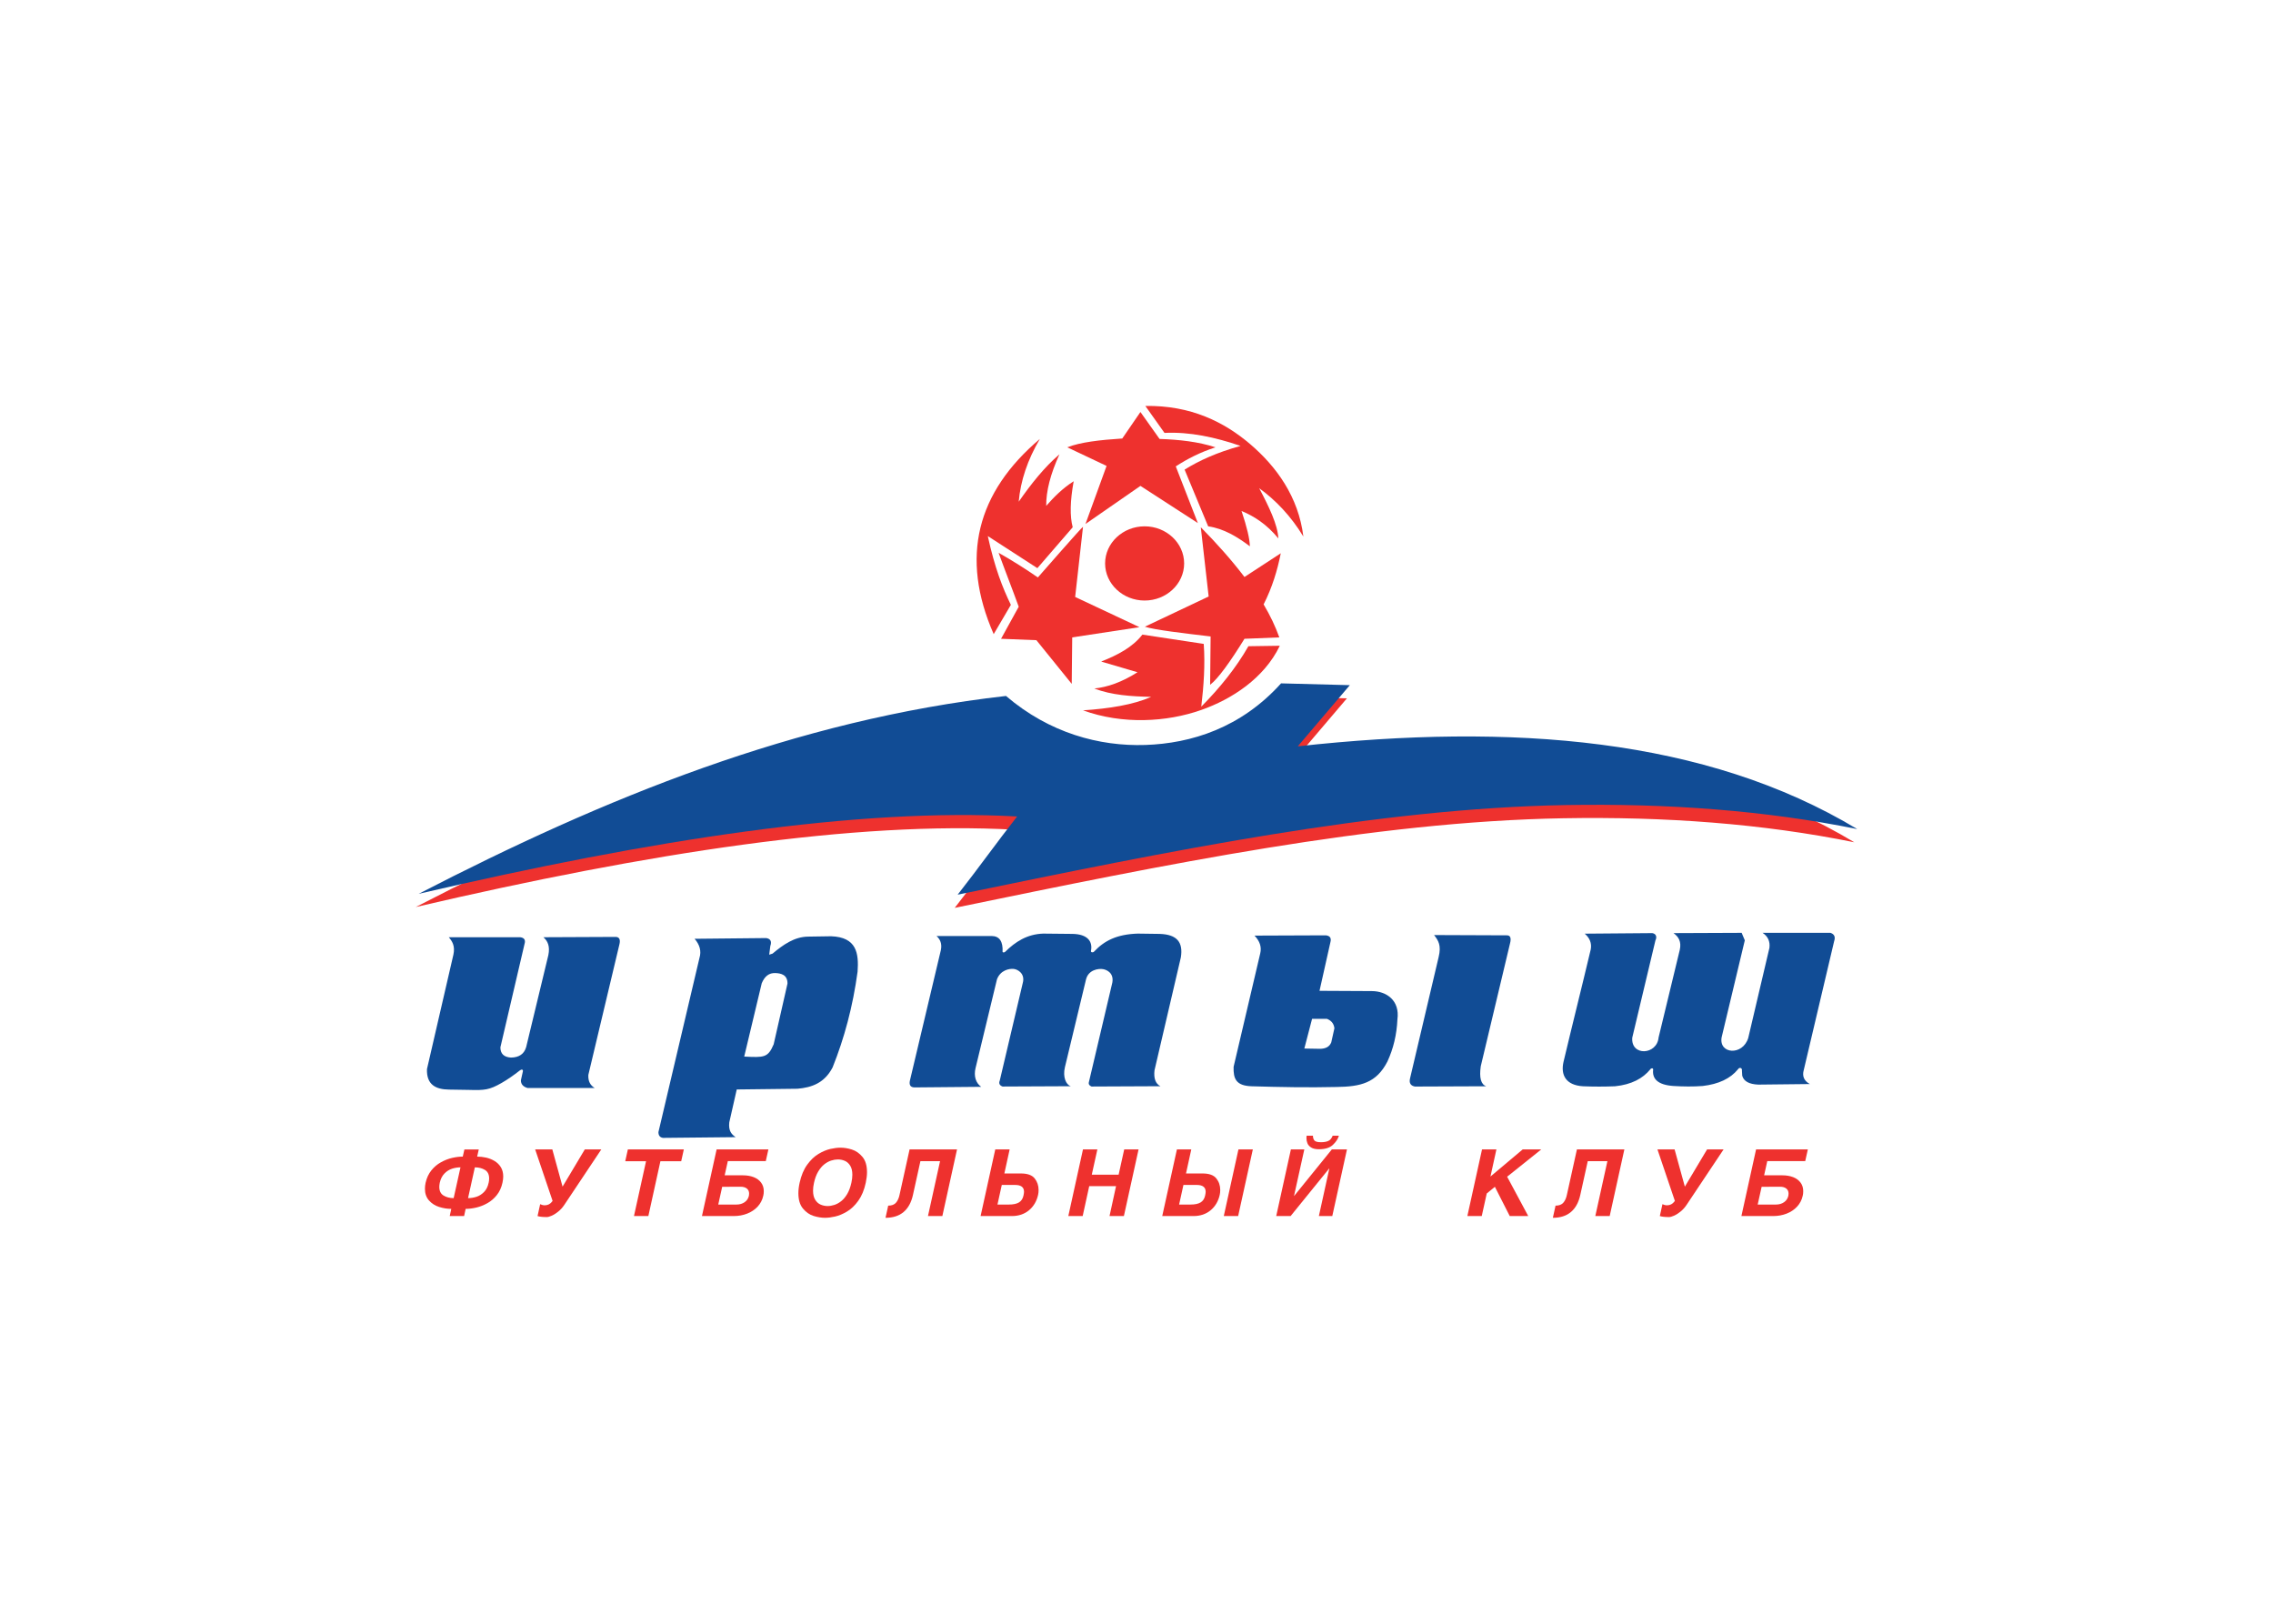 <svg clip-rule="evenodd" fill-rule="evenodd" stroke-linejoin="round" stroke-miterlimit="2" viewBox="0 0 560 400" xmlns="http://www.w3.org/2000/svg"><g fill-rule="nonzero"><path d="m0 0c1.277-11.26 2.554-22.518 3.831-33.776-10.374-4.912-20.747-9.822-31.125-14.737 4.876-1.584 18.742-3.172 32.084-4.759-.081-7.859-.16-15.717-.239-23.578 3.887 2.985 9.676 10.996 16.758 22.445 5.668.226 11.333.451 16.999.679-1.913 5.366-4.467 10.731-7.662 16.095 4.232 8.314 6.705 16.626 8.379 24.938-5.904-3.853-11.808-7.708-17.716-11.563-6.421 8.409-13.605 16.454-21.309 24.256" fill="#ee312e" transform="matrix(.505 0 0 -.505 295.841 129.886)"/><path d="m0 0c1.277 11.41 2.553 22.821 3.83 34.229-.24.228-22.027-24.708-22.027-24.708-5.586 3.855-12.29 8.162-19.154 12.015 3.112-8.613 6.705-17.682 9.816-26.296-2.872-5.216-5.745-10.427-8.619-15.642 5.747-.227 11.492-.453 17.238-.681 5.746-7.104 11.493-14.206 17.239-21.31.08 7.558.16 15.113.24 22.67 10.933 1.663 21.867 3.325 32.8 4.988-10.454 4.912-20.909 9.824-31.363 14.735" fill="#ee312e" transform="matrix(.505 0 0 -.505 264.889 147.058)"/><path d="m0 0c8.061-5.213 16.123-10.428 24.181-15.644 5.747 6.651 11.493 13.3 17.24 19.951-1.437 5.365-1.277 12.845.478 22.444-5.669-3.627-9.658-7.783-13.409-12.016-.075 7.177 2.077 15.566 6.467 25.163-7.363-6.309-13.788-14.395-19.874-23.122.88 10.201 4.311 20.402 10.295 30.604-30.753-26.086-38.992-57.642-22.504-95.213 2.794 4.759 5.586 9.521 8.379 14.281-4.009 8.235-7.881 18.057-11.253 33.552" fill="#ee312e" transform="matrix(.505 0 0 -.505 243.366 132.061)"/><path d="m0 0c1.177 10.203 1.939 20.405 1.195 30.606-9.975 1.511-19.95 3.023-29.924 4.534-4.808-6.181-12.108-9.993-20.114-13.149 5.908-1.736 11.813-3.474 17.719-5.213-7.698-4.892-14.645-7.273-21.07-7.934 8.457-3.255 18.036-3.857 27.775-4.08-8.937-3.894-20.509-5.705-33.282-6.574 19.298-6.996 40.855-5.759 57.709.192 14.867 5.247 30.624 15.403 38.302 31.317-5.112-.075-10.215-.15-15.327-.227-5.965-10.466-13.826-20.211-22.983-29.472" fill="#ee312e" transform="matrix(.505 0 0 -.505 295.962 174.077)"/><path d="m0 0c0-9.967 8.663-18.098 19.282-18.098 10.617 0 19.279 8.131 19.279 18.098 0 9.969-8.662 18.102-19.279 18.102-10.619 0-19.282-8.133-19.282-18.102" fill="#ee312e" transform="matrix(.505 0 0 -.505 272.265 138.799)"/><path d="m0 0c8.94 6.197 17.876 12.392 26.815 18.587 9.337-6.044 18.678-12.089 28.014-18.133-3.591 9.216-7.186 18.437-10.772 27.655 5.623 3.629 11.846 6.879 19.389 9.294-8.379 2.722-17.637 3.78-27.294 4.083-3.111 4.381-6.224 8.763-9.337 13.146-2.951-4.306-5.903-8.614-8.86-12.921-10.751-.695-20.53-1.791-26.814-4.308 6.385-3.021 12.77-6.045 19.156-9.068-3.434-9.444-6.866-18.891-10.297-28.335" fill="#ee312e" transform="matrix(.505 0 0 -.505 267.427 129.084)"/><path d="m0 0c-11.516-3.17-20.251-7.177-27.294-11.561 3.831-9.22 7.661-18.439 11.492-27.658 7.545-1.092 14.086-5.024 20.353-9.747-.079 3.627-1.436 9.371-4.071 17.23 6.262-2.605 12.33-6.537 17.957-13.377-.308 6.645-4.543 15.414-9.34 24.484 8.082-5.876 15.383-13.47 21.552-23.577-2.395 19.425-13.208 34.178-25.859 44.999-12.65 10.823-29.052 19.076-51.236 18.702 3.114-4.384 6.225-8.766 9.336-13.147 12.37.604 24.74-2.113 37.11-6.348" fill="#ee312e" transform="matrix(.505 0 0 -.505 305.635 109.851)"/><path d="m0 0c-11.595.049-23.747.093-35.345.138 2.131-2.714 3.595-5.083 2.237-10.693-4.657-19.76-9.315-39.519-13.973-59.283-.51-2.212.278-3.521 2.377-3.928 11.596.045 23.188.09 34.786.137-2.56.902-3.443 4.153-2.653 9.745 4.752 19.942 9.497 39.886 14.251 59.827.744 2.8.187 4.15-1.68 4.057" fill="#114c95" transform="matrix(.505 0 0 -.505 371.163 230.414)"/><path d="m0 0c-2.791-6.582-4.67-6.464-14.375-5.994 2.85 11.927 5.701 23.857 8.551 35.782 1.438 3.398 3.533 5.109 6.746 4.957 2.512-.118 5.865-.735 5.81-5.134-2.246-9.871-4.488-19.74-6.732-29.611m28.019 52.7c-3.761-.058-7.52-.117-11.282-.173-6.676-.107-12.071-3.931-17.283-8.287-.546-.173-1.093-.349-1.639-.528.181 1.411.364 2.82.546 4.231.789 2.235.122 3.526-2.001 3.877-11.645-.12-23.29-.233-34.933-.351 2.485-2.908 3.396-5.964 2.364-9.343-6.67-28.316-13.342-56.638-20.014-84.96.002-1.644.728-2.584 2.184-2.82 11.827.118 23.652.236 35.479.355-1.943 1.347-3.584 3.048-3.093 7.227 1.212 5.345 2.427 10.69 3.637 16.038 9.888.12 19.773.237 29.66.353 6.883.6 13.132 2.745 17.104 10.401 5.706 14.206 9.875 29.686 12.189 46.709.625 8.943-.393 16.824-12.918 17.271" fill="#114c95" transform="matrix(.505 0 0 -.505 190.612 257.256)"/><path d="m0 0c-3.581.049-7.161.098-10.739.146-10.228-.328-16.355-3.477-21.331-8.795-.407-.487-1.563-.507-1.511.293.975 4.777-1.772 8.223-8.926 8.356-4.792.049-9.581.098-14.372.146-7.835-.264-13.598-3.977-18.607-8.94-.351-.357-1.229-.242-1.211 0 .254 5.132-1.511 7.72-5.293 7.765h-26.927c1.764-1.607 2.774-3.708 2.117-6.882-5.041-21.254-10.085-42.505-15.127-63.754-.33-1.814.078-3.101 2.118-3.223 10.892.098 21.785.194 32.677.291-2.582 1.836-3.73 5.17-2.724 9.233 3.479 14.413 6.957 28.823 10.436 43.234 1.714 4.465 5.964 5.25 8.093 5.055 2.133-.19 5.775-2.385 4.464-6.96-3.731-15.828-7.464-31.653-11.194-47.484-.576-1.403-.122-2.378 1.36-2.932 11.095.05 22.188.097 33.281.151-2.358.707-3.976 4.531-2.874 9.231 3.429 14.262 6.859 28.528 10.288 42.791 1.163 4.808 6.099 5.473 8.342 5.087 1.979-.346 5.328-1.987 4.515-6.551-3.831-16.27-7.665-32.533-11.495-48.802-.153-.829.302-1.461 1.361-1.907 11.193.05 22.388.097 33.582.151-2.368 1.218-3.326 3.81-2.873 7.765 4.286 18.37 8.572 36.736 12.856 55.102 1.161 7.328-1.813 11.142-10.286 11.433" fill="#114c95" transform="matrix(.505 0 0 -.505 285.736 230.062)"/><path d="m0 0c-.929-2.259-2.887-3.021-5.309-3.116-2.608.046-5.216.095-7.825.136 1.26 4.829 2.519 9.656 3.776 14.482 2.421.045 4.84-.044 7.264 0 2.139-.854 3.353-2.3 3.631-4.601-.512-2.301-1.02-4.601-1.537-6.901m19.841 25.042c-8.524.04-17.047.089-25.567.132 1.77 7.896 3.538 15.792 5.307 23.686.562 2.032-.183 3.161-2.232 3.382-11.597-.041-23.195-.09-34.792-.133 2.61-2.708 3.542-5.592 2.797-8.661-4.331-18.456-8.662-36.905-12.996-55.36-.161-5.842 1.173-9.213 8.804-9.475 13.829-.411 27.664-.675 41.494-.347 11.713.166 19.364 1.943 24.732 12.391 2.933 6.322 4.562 13.178 4.889 20.574 1.267 9.24-5.324 13.776-12.436 13.811" fill="#114c95" transform="matrix(.505 0 0 -.505 327.982 256.796)"/><path d="m0 0c.695 2.076.094 3.43-1.817 4.062h-33.114c2.611-1.713 3.725-4.152 3.355-7.309-3.448-14.663-6.893-29.323-10.341-43.99-2.716-8.749-14.379-7.9-12.992.27 3.773 15.791 7.543 31.581 11.317 47.374-.512 1.218-1.025 2.434-1.537 3.655-11.086-.046-22.167-.089-33.256-.138 2.497-1.756 3.937-4.195 3.078-8.118-3.448-14.259-6.892-28.516-10.34-42.773-.781-8.609-13.558-9.29-12.854-.135 3.773 15.837 7.547 31.674 11.316 47.509.7 1.309.607 3.157-1.533 3.517-10.995-.089-21.987-.181-32.974-.271 2.375-2.028 3.538-4.598 2.934-7.714-4.331-18.27-8.944-36.543-13.275-54.815-1.464-6.384 1.094-11.392 9.499-11.912 5.218-.216 10.51-.216 15.65 0 8.102.835 13.551 3.813 17.187 8.259.378.667 1.46.727 1.394-.139-.541-4.491 2.265-7.462 9.918-7.986 4.754-.287 9.655-.359 14.253 0 7.779.902 13.505 3.613 17.189 8.125.745 1.236 2.188.725 1.956-.682.045-.813.093-1.624.138-2.434.745-2.706 3.355-4.151 7.825-4.333 8.384.092 16.765.182 25.146.273-2.838 1.58-3.818 3.88-2.932 6.905 4.937 20.932 9.873 41.868 14.81 62.8" fill="#114c95" transform="matrix(.505 0 0 -.505 451.883 231.848)"/><path d="m0 0c-11.831-.056-23.663-.104-35.492-.159 2.122-1.82 3.306-4.422 2.419-8.738-3.603-14.939-7.205-29.876-10.808-44.811-.969-3.383-3.442-5.104-7.422-5.154-3.443.208-5.162 1.875-5.162 4.994 3.924 16.812 7.852 33.619 11.776 50.43.59 1.931-.108 3.021-2.097 3.279h-34.847c1.724-2.024 3.124-4.315 2.258-8.43-4.301-18.63-8.604-37.263-12.906-55.892-.268-7.548 4.194-9.941 10.81-9.997 3.227-.048 6.452-.105 9.68-.152 7.653-.237 9.976 0 15.874 3.367 2.88 1.643 5.884 3.738 8.971 6.155.751.627 1.656.494 1.452-.468-.323-1.455-.647-2.915-.968-4.373-.001-1.873 1.073-3.123 3.227-3.743h32.748c-1.965 1.221-3.252 3.098-3.063 6.396 5.052 21.235 10.108 42.47 15.163 63.705.536 2.237 0 3.432-1.613 3.591" fill="#114c95" transform="matrix(.505 0 0 -.505 151.798 230.802)"/><g fill="#ee312e"><path d="m0 0h-.094l5.004 22.628h-6.545l-7.157-32.495h7.023l18.791 23.173h.093l-5.098-23.173h6.546l7.153 32.495h-7.384z" transform="matrix(.505 0 0 -.505 318.864 294.583)"/><path d="m0 0h7.006l7.163 32.495h-7.023z" transform="matrix(.505 0 0 -.505 301.507 299.566)"/><path d="m0 0c-.321-1.567-1.043-2.708-2.184-3.416-1.134-.71-2.794-1.063-4.973-1.063h-5.555l2.107 9.564h6.498c2.899 0 4.349-1.105 4.349-3.314 0-.384-.077-.972-.242-1.771m-1.302 10.688h-8.043l2.571 11.722h-7.011l-7.157-32.495h15.348c1.605 0 3.102.244 4.502.716 1.397.485 2.654 1.179 3.757 2.106 1.117.919 2.05 2.023 2.813 3.304.758 1.289 1.309 2.713 1.646 4.282.147.701.229 1.472.229 2.31 0 2.157-.641 4.044-1.92 5.648-1.277 1.607-3.522 2.407-6.735 2.407" transform="matrix(.505 0 0 -.505 296.917 294.473)"/><path d="m0 0c1.362 0 2.403-.295 3.144-.889.74-.597 1.102-1.421 1.102-2.46 0-.453-.033-.8-.094-1.041-.293-1.326-.988-2.382-2.098-3.153-1.098-.767-2.419-1.153-3.973-1.153h-8.894l1.92 8.651zm12.383 12.496 1.268 5.697h-25.256l-7.153-32.495h15.614c2.258 0 4.397.393 6.414 1.171 2.021.777 3.729 1.918 5.124 3.412 1.394 1.505 2.322 3.278 2.765 5.329.166.632.239 1.372.239 2.216 0 1.629-.434 3.024-1.309 4.191-.874 1.171-2.069 2.057-3.607 2.651-1.541.596-3.294.896-5.274.896h-8.885l1.541 6.932z" transform="matrix(.505 0 0 -.505 438.504 292.344)"/><path d="m0 0h-13.094l2.72 12.317h-7.021l-7.148-32.495h7.007l3.189 14.573h13.083l-3.177-14.573h7.011l7.156 32.495h-7.006z" transform="matrix(.505 0 0 -.505 275.597 289.376)"/><path d="m0 0c-.346-1.604-.928-2.873-1.761-3.811-.828-.927-2.086-1.392-3.758-1.392l-1.311-5.93c3.647 0 6.586.942 8.816 2.826 2.235 1.887 3.757 4.657 4.567 8.313l3.641 16.473h9.584l-5.891-26.753h7.014l7.155 32.495h-23.146z" transform="matrix(.505 0 0 -.505 386.027 294.378)"/><path d="m0 0-4.998 18.154h-8.368l8.502-25.118-.224-.279c-.914-1.236-2.122-1.855-3.614-1.855-.729 0-1.473.182-2.233.543l-1.273-5.786c.996-.331 2.51-.496 4.538-.496.569 0 1.366.226 2.383.669 1.021.445 2.078 1.118 3.196 2.022 1.114.9 2.091 1.984 2.928 3.244l18.052 27.056h-8.052z" transform="matrix(.505 0 0 -.505 415.098 292.324)"/><path d="m0 0-15.719-13.216 2.902 13.216h-7.017l-7.154-32.495h7.022l2.432 11 3.972 3.257 7.248-14.257h9.023l-10.293 19.187 16.65 13.308z" transform="matrix(.505 0 0 -.505 375.143 283.156)"/><path d="m0 0c-.407-1.898-1.16-3.403-2.261-4.518-1.091-1.114-2.322-1.892-3.685-2.33-1.366-.431-2.728-.65-4.1-.65l3.312 15.011c1.909 0 3.554-.413 4.917-1.246 1.373-.829 2.059-2.217 2.059-4.179 0-.76-.078-1.455-.242-2.088m-17.069-7.498c-1.893 0-3.531.425-4.925 1.263-1.387.835-2.082 2.252-2.082 4.253 0 .526.077 1.191.228 1.982.429 1.894 1.19 3.401 2.299 4.518 1.099 1.123 2.337 1.901 3.7 2.338 1.366.437 2.736.657 4.109.657zm19.938 18.126c-1.281.76-2.651 1.31-4.109 1.637-1.465.321-2.914.49-4.364.49l.787 3.476h-7.007l-.801-3.476c-1.669 0-3.422-.22-5.262-.65-1.848-.438-3.655-1.146-5.423-2.134-1.778-.978-3.322-2.302-4.654-3.958-1.325-1.654-2.253-3.659-2.791-6.013-.217-.996-.326-1.977-.326-2.934 0-2.324.662-4.223 1.979-5.703 1.317-1.476 2.96-2.531 4.932-3.16 1.981-.626 3.952-.943 5.941-.943l-.757-3.499h7.022l.74 3.499c1.661 0 3.414.219 5.247.651 1.837.433 3.638 1.147 5.385 2.133 1.752.981 3.289 2.31 4.605 3.971 1.31 1.654 2.221 3.655 2.728 5.985.25 1.146.375 2.157.375 3.031 0 1.783-.39 3.305-1.163 4.565-.778 1.251-1.808 2.261-3.084 3.032" transform="matrix(.505 0 0 -.505 120.389 291.365)"/><path d="m0 0-4.996 18.154h-8.371l8.502-25.118-.225-.279c-.91-1.236-2.119-1.855-3.607-1.855-.732 0-1.472.182-2.236.543l-1.272-5.786c.997-.331 2.509-.496 4.537-.496.568 0 1.363.226 2.383.669 1.022.445 2.084 1.118 3.196 2.022 1.115.9 2.089 1.984 2.932 3.244l18.05 27.056h-8.053z" transform="matrix(.505 0 0 -.505 138.6 292.324)"/><path d="m0 0h10.149l-5.895-26.753h7.017l5.884 26.753h10.146l1.271 5.742h-27.301z" transform="matrix(.505 0 0 -.505 154.045 286.056)"/><path d="m0 0c.906-.573 2.161-.858 3.771-.858 3.032 0 5.298.708 6.816 2.119 1.508 1.411 2.501 2.909 2.958 4.481h-3.04c-.521-1.313-1.252-2.176-2.195-2.574-.944-.398-2.111-.596-3.506-.596-1.716 0-2.802.303-3.253.897-.451.597-.675 1.351-.675 2.273h-3.082c-.062-.425-.094-.8-.094-1.127 0-.874.156-1.718.476-2.531.313-.817.921-1.511 1.824-2.084" transform="matrix(.505 0 0 -.505 323.028 282.678)"/><path d="m0 0c-.476-2.155-1.155-3.983-2.033-5.476-.883-1.494-1.873-2.661-2.956-3.515-1.09-.858-2.205-1.462-3.343-1.823-1.138-.363-2.23-.545-3.273-.545-1.185 0-2.315.235-3.39.693-1.074.464-1.957 1.244-2.657 2.368-.702 1.116-1.053 2.603-1.053 4.451 0 1.208.155 2.489.467 3.847.477 2.157 1.154 3.983 2.05 5.474.897 1.505 1.895 2.677 2.984 3.531 1.1.858 2.216 1.462 3.353 1.824 1.13.366 2.221.545 3.265.545 1.177 0 2.298-.228 3.368-.686 1.066-.451 1.947-1.238 2.639-2.356.695-1.108 1.046-2.586 1.046-4.424 0-1.191-.156-2.491-.467-3.908m.241 16.203c-1.942.608-3.802.908-5.572.908-1.481 0-3.132-.211-4.949-.624-1.824-.417-3.741-1.212-5.743-2.407-2.004-1.191-3.852-2.948-5.534-5.272-1.684-2.32-2.915-5.254-3.694-8.808-.406-1.81-.608-3.507-.608-5.098 0-3.212.747-5.716 2.243-7.506 1.498-1.787 3.221-2.987 5.176-3.59 1.957-.602 3.82-.904 5.581-.904 1.45 0 3.086.202 4.909.619 1.823.413 3.749 1.211 5.767 2.407 2.019 1.183 3.857 2.942 5.535 5.262 1.675 2.325 2.898 5.264 3.662 8.81.404 1.926.608 3.644.608 5.158 0 3.198-.74 5.69-2.23 7.468-1.488 1.775-3.202 2.973-5.151 3.577" transform="matrix(.505 0 0 -.505 209.758 291.365)"/><path d="m0 0 8.891.045c1.365 0 2.408-.295 3.151-.889.732-.597 1.099-1.421 1.099-2.46 0-.453-.031-.8-.094-1.041-.297-1.326-.99-2.383-2.096-3.153-1.101-.767-2.426-1.153-3.977-1.153h-8.891zm-9.867-14.257h15.619c2.261 0 4.395.393 6.413 1.171 2.02.777 3.725 1.918 5.121 3.412 1.394 1.505 2.322 3.278 2.766 5.329.163.632.243 1.372.243 2.216 0 1.629-.437 3.024-1.311 4.191-.871 1.171-2.073 2.057-3.607 2.651-1.543.596-3.298.896-5.277.896h-8.884l1.542 6.932h18.518l1.272 5.697h-25.26z" transform="matrix(.505 0 0 -.505 177.924 292.366)"/><path d="m0 0c-.344-1.604-.927-2.873-1.761-3.811-.826-.927-2.082-1.392-3.757-1.392l-1.31-5.93c3.648 0 6.587.942 8.815 2.826 2.237 1.887 3.756 4.657 4.567 8.313l3.639 16.473h9.586l-5.892-26.753h7.017l7.152 32.495h-23.147z" transform="matrix(.505 0 0 -.505 221.613 294.378)"/><path d="m0 0c-.321-1.567-1.046-2.708-2.183-3.416-1.137-.71-2.798-1.063-4.974-1.063h-5.555l2.105 9.564h6.5c2.898 0 4.348-1.105 4.348-3.314 0-.384-.078-.972-.241-1.771m-1.302 10.688h-8.043l2.573 11.722h-7.015l-7.154-32.495h15.346c1.604 0 3.099.244 4.502.716 1.396.485 2.653 1.179 3.759 2.106 1.114.919 2.049 2.023 2.813 3.304.755 1.289 1.309 2.713 1.643 4.282.149.701.227 1.472.227 2.31 0 2.157-.641 4.044-1.917 5.648-1.279 1.607-3.522 2.407-6.734 2.407" transform="matrix(.505 0 0 -.505 252.167 294.473)"/><path d="m0 0c90.5 46.724 183.933 84.938 286.537 96.529 21.169-18.113 45.61-24.653 67.984-23.91 22.378.742 46.669 8.338 66.216 30.055 11.182-.295 22.365-.586 33.549-.881-8.459-9.942-16.925-19.891-25.388-29.835 104.646 11.467 198.979 4.133 272.935-40.365-44.811 9.094-92.365 12.583-142.044 11.713-92.829-1.631-193.099-22.341-296.829-43.712 9.671 12.284 19.345 25.854 29.018 38.14-77.32 4.287-178.075-11.182-291.978-37.734" transform="matrix(.505 0 0 -.505 102.422 223.445)"/></g><path d="m0 0c90.5 46.724 183.933 84.938 286.536 96.529 21.168-18.116 45.61-24.653 67.983-23.91 22.378.741 46.675 8.338 66.216 30.052 11.188-.29 22.371-.585 33.55-.876-8.458-9.944-16.924-19.891-25.387-29.835 104.645 11.465 198.979 4.131 272.935-40.368-44.812 9.097-92.361 12.586-142.044 11.714-92.829-1.631-193.099-22.341-296.829-43.714 9.673 12.288 19.344 25.858 29.016 38.142-77.317 4.285-178.074-11.184-291.976-37.734" fill="#114c95" transform="matrix(.505 0 0 -.505 103.145 220.192)"/></g></svg>
